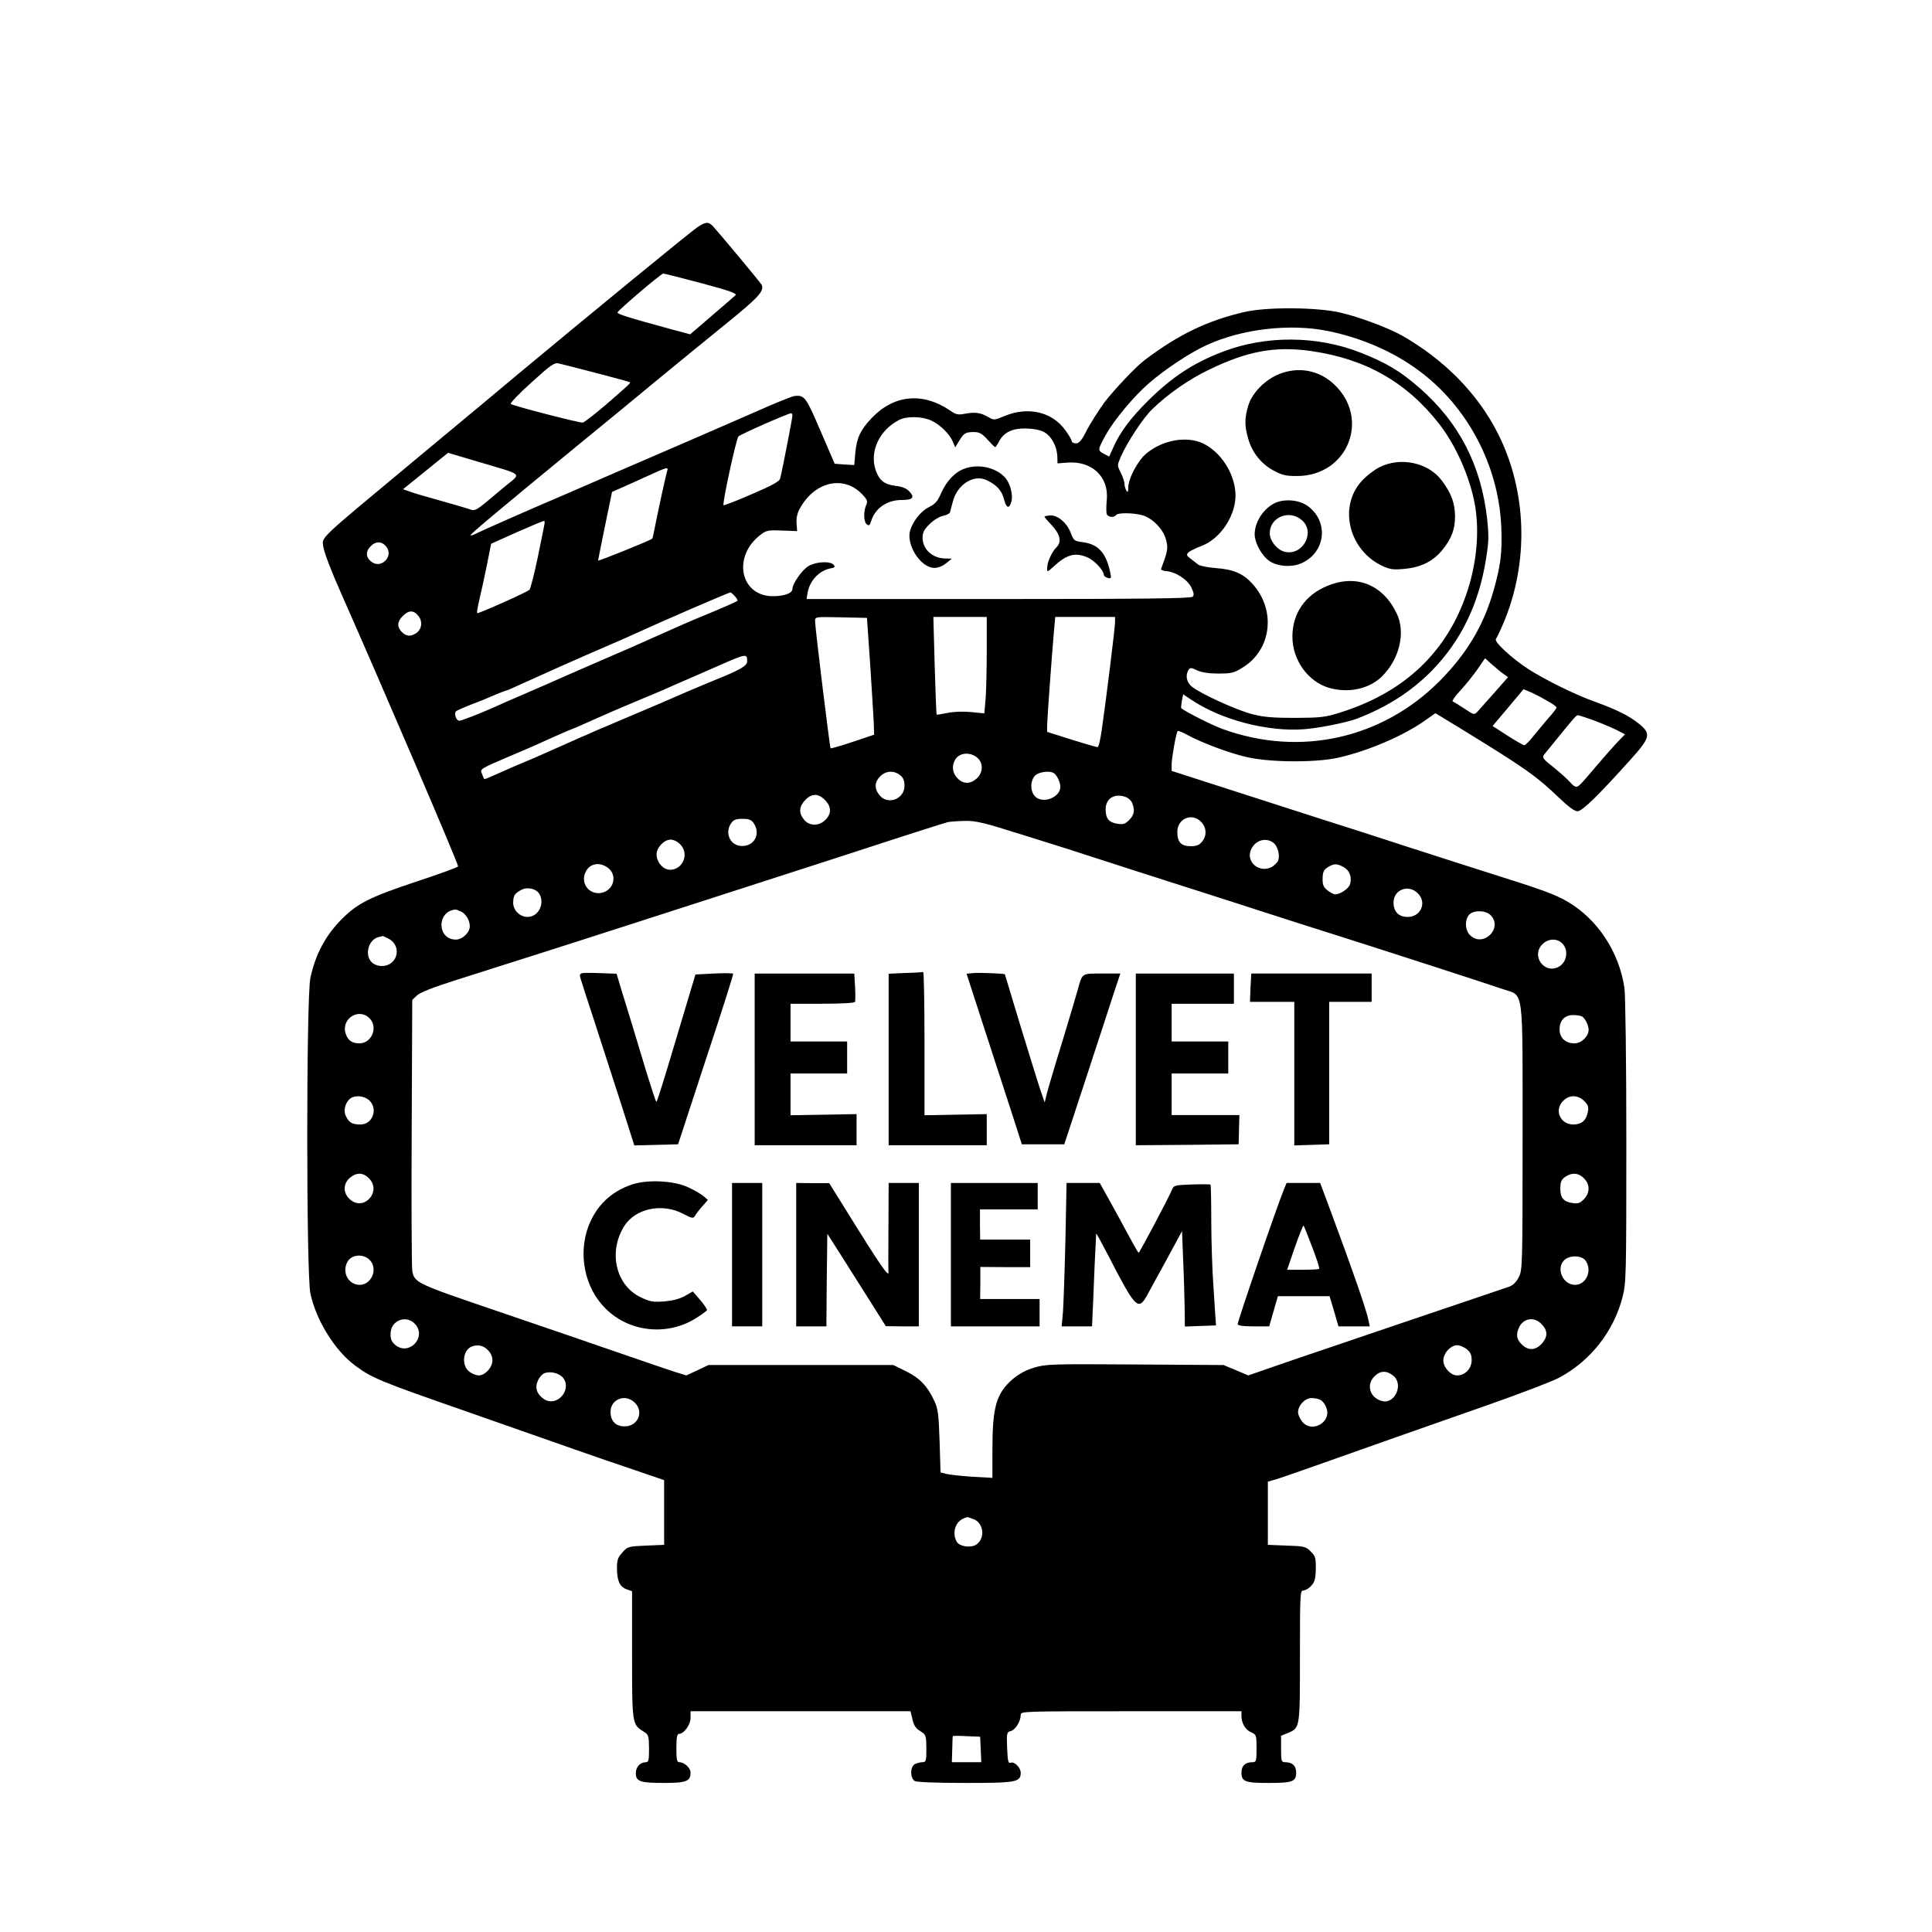 <?xml version="1.0" standalone="no"?>
<!DOCTYPE svg PUBLIC "-//W3C//DTD SVG 20010904//EN"
 "http://www.w3.org/TR/2001/REC-SVG-20010904/DTD/svg10.dtd">
<svg version="1.0" xmlns="http://www.w3.org/2000/svg"
 width="1024pt" height="1024pt" viewBox="0 0 1024 1024"
 preserveAspectRatio="xMidYMid meet">

<g transform="translate(0,1024) scale(0.1,-0.1)"
fill="#000000" stroke="none">
<path d="M3694 9034 c-39 -27 -564 -457 -940 -770 -60 -51 -302 -252 -539
-449 -544 -453 -508 -418 -501 -475 3 -25 44 -133 92 -240 229 -518 625 -1442
622 -1452 -2 -5 -103 -42 -225 -82 -238 -79 -306 -113 -387 -193 -90 -89 -144
-190 -171 -317 -22 -109 -22 -1565 0 -1671 31 -144 130 -304 239 -384 87 -65
135 -84 571 -236 231 -81 497 -174 590 -207 94 -33 239 -83 323 -111 l152 -52
0 -171 0 -172 -96 -4 c-94 -4 -97 -5 -125 -36 -24 -26 -29 -41 -29 -82 0 -67
14 -100 50 -113 l30 -11 0 -336 c0 -365 1 -369 57 -405 31 -19 32 -22 33 -92
0 -63 -2 -73 -17 -73 -31 -1 -53 -26 -53 -58 0 -44 22 -52 149 -52 119 0 141
9 141 55 0 25 -33 55 -60 55 -12 0 -15 14 -15 75 0 55 4 75 13 75 27 0 62 48
62 85 l0 35 583 0 583 0 10 -42 c7 -32 17 -48 41 -63 31 -19 32 -22 33 -92 0
-67 -2 -73 -21 -73 -11 0 -29 -5 -40 -10 -26 -15 -26 -75 0 -90 12 -6 116 -10
268 -10 269 0 293 4 293 54 0 28 -34 61 -54 53 -12 -5 -15 9 -18 78 -3 80 -2
84 19 90 25 6 53 52 53 85 0 20 2 20 585 20 l585 0 0 -25 c0 -38 21 -74 52
-87 27 -12 28 -15 28 -85 0 -67 -2 -73 -21 -73 -39 0 -59 -19 -59 -55 0 -48
19 -55 145 -55 126 0 145 7 145 55 0 36 -20 55 -59 55 -19 0 -21 6 -21 70 l0
70 34 14 c67 28 66 22 66 408 0 330 1 348 18 348 10 0 29 11 41 24 19 20 24
37 25 90 1 59 -2 68 -27 93 -26 26 -34 28 -127 31 l-100 4 0 167 0 168 43 12
c23 7 112 38 197 68 244 87 609 215 934 329 165 58 330 121 366 140 168 88
293 246 340 430 19 73 20 113 20 823 0 433 -5 774 -10 814 -28 191 -142 364
-300 457 -70 41 -128 62 -455 165 -115 37 -298 95 -405 130 -107 35 -314 102
-460 148 -146 47 -381 123 -522 168 l-258 83 0 36 c1 38 24 167 32 175 3 3 25
-6 49 -19 74 -41 219 -96 314 -118 121 -29 361 -31 483 -5 160 35 354 118 469
201 l51 36 133 -81 c344 -211 401 -251 525 -370 47 -45 80 -69 95 -69 25 0
110 83 285 278 101 113 106 133 42 185 -53 43 -117 75 -233 117 -107 38 -264
116 -355 174 -90 59 -183 145 -171 160 5 6 23 44 40 84 136 323 125 700 -31
1007 -106 209 -283 389 -508 517 -71 40 -226 98 -325 121 -125 29 -393 31
-510 3 -196 -45 -352 -121 -530 -256 -44 -33 -163 -159 -213 -225 -28 -39 -69
-103 -90 -142 -29 -58 -42 -73 -59 -73 -13 0 -23 6 -23 13 0 6 -16 34 -36 60
-69 94 -195 123 -317 73 -58 -24 -59 -24 -90 -6 -39 23 -69 27 -123 17 -35 -7
-47 -5 -78 17 -146 99 -299 84 -417 -41 -59 -63 -78 -103 -86 -186 l-5 -62
-52 3 -52 4 -75 174 c-77 180 -85 191 -138 185 -14 -2 -104 -38 -200 -81 -97
-42 -270 -118 -386 -168 -115 -50 -284 -123 -375 -162 -91 -40 -210 -91 -265
-115 -156 -66 -448 -195 -468 -206 -11 -6 -21 -8 -23 -6 -4 4 139 124 581 487
116 94 296 243 400 329 105 86 272 223 372 304 172 139 203 173 191 206 -3 9
-227 277 -260 313 -24 24 -38 23 -84 -8z m24 -295 c153 -41 190 -55 180 -64
-7 -7 -64 -56 -127 -110 l-113 -97 -97 26 c-232 63 -291 82 -288 90 4 13 230
205 242 206 6 0 97 -23 203 -51z m3318 -253 c179 -36 347 -109 481 -208 260
-190 426 -505 440 -829 6 -137 -3 -207 -42 -343 -53 -184 -142 -332 -286 -477
-305 -305 -738 -401 -1146 -254 -56 20 -191 88 -222 111 -2 2 0 19 3 39 l7 35
42 -28 c160 -108 407 -172 601 -157 83 7 227 36 281 57 160 62 288 145 396
255 153 158 247 351 285 589 15 93 16 121 6 215 -32 283 -148 508 -356 691
-104 91 -178 135 -315 189 -231 91 -504 92 -732 4 -156 -60 -268 -134 -395
-260 -93 -93 -148 -166 -184 -248 l-21 -47 -29 15 c-33 17 -32 22 11 100 45
81 151 207 230 275 87 75 220 163 307 202 187 85 438 114 638 74z m-91 -106
c292 -41 510 -165 684 -388 87 -113 159 -274 187 -420 30 -159 8 -354 -61
-527 -113 -286 -330 -480 -650 -581 -82 -26 -104 -28 -240 -29 -114 0 -168 4
-225 19 -79 19 -275 108 -322 146 -29 22 -37 61 -18 90 8 12 14 12 45 -3 24
-11 61 -17 112 -17 68 0 83 3 128 31 155 94 180 305 53 445 -49 54 -100 76
-193 83 -44 3 -87 12 -95 19 -8 6 -26 21 -40 31 -22 17 -23 21 -10 34 8 7 38
22 65 32 106 38 191 170 183 285 -8 107 -79 214 -170 259 -86 41 -210 21 -299
-50 -46 -36 -99 -134 -99 -184 0 -23 -3 -27 -10 -15 -5 8 -10 24 -10 35 0 12
-9 38 -20 60 -19 38 -19 38 0 83 36 81 119 207 168 254 81 79 193 157 297 207
205 100 352 127 540 101z m-3785 -117 c96 -25 177 -47 179 -49 4 -4 -4 -12
-131 -122 -59 -50 -113 -92 -120 -92 -25 0 -372 90 -381 99 -4 4 45 56 110
114 100 91 121 106 143 101 14 -3 104 -26 200 -51z m1040 -226 c0 -12 -51
-277 -65 -333 -3 -15 -40 -36 -150 -83 -80 -35 -148 -61 -150 -59 -8 8 67 352
79 365 10 11 263 122 279 123 4 0 7 -6 7 -13z m736 -26 c46 -21 98 -72 115
-114 l12 -28 20 33 c25 42 34 48 78 48 30 0 43 -7 73 -40 20 -22 38 -40 41
-40 2 0 12 14 20 30 25 48 70 70 140 69 35 0 74 -7 95 -17 41 -20 72 -76 74
-131 l1 -37 51 4 c132 11 223 -76 210 -200 -3 -31 -3 -64 0 -73 7 -17 39 -20
49 -5 8 13 90 13 140 -1 53 -15 110 -73 125 -129 12 -45 10 -60 -26 -155 -2
-5 10 -11 27 -12 50 -4 112 -44 133 -86 14 -30 16 -41 7 -50 -9 -9 -266 -12
-1029 -12 l-1017 0 4 25 c9 68 59 124 121 137 24 4 28 8 19 19 -18 22 -96 17
-135 -7 -34 -21 -84 -93 -84 -121 0 -22 -44 -38 -103 -38 -175 0 -217 213 -64
327 29 22 40 24 112 21 l80 -3 -3 41 c-2 28 3 53 18 80 80 144 234 177 332 72
25 -27 28 -35 19 -55 -15 -34 -14 -88 3 -102 12 -10 16 -6 25 22 22 65 84 107
160 107 59 0 71 13 41 45 -16 17 -38 26 -75 30 -59 8 -85 29 -104 84 -33 99
20 211 124 265 40 21 121 20 171 -3z m-2396 -220 c241 -72 225 -56 134 -131
-169 -142 -149 -130 -197 -115 -23 7 -91 27 -152 44 -60 17 -128 36 -149 44
l-40 14 119 96 c66 53 119 97 120 97 0 0 75 -22 165 -49z m996 -48 c-7 -22
-42 -183 -62 -282 -8 -41 -15 -75 -17 -76 -13 -11 -287 -121 -287 -116 0 3 17
87 37 185 l37 179 46 20 c25 11 88 39 140 63 107 49 114 51 106 27z m-651
-285 c-2 -13 -19 -93 -36 -178 -18 -85 -37 -160 -43 -166 -11 -12 -262 -124
-276 -124 -4 0 1 30 10 68 9 37 27 120 40 184 l23 116 136 61 c75 33 139 60
144 60 4 1 5 -9 2 -21z m-837 -116 c40 -51 -29 -120 -80 -79 -30 23 -31 55 -3
82 27 28 59 27 83 -3z m1847 -262 c10 -11 16 -22 14 -24 -6 -6 -82 -39 -189
-83 -47 -19 -148 -63 -225 -98 -77 -35 -230 -102 -340 -149 -110 -48 -216 -94
-235 -103 -19 -8 -84 -37 -145 -63 -60 -26 -130 -56 -155 -68 -79 -35 -173
-72 -186 -72 -16 0 -29 39 -17 50 4 4 40 20 78 35 39 14 95 37 126 51 31 13
59 24 63 24 3 0 38 15 78 34 114 52 343 154 458 203 58 25 134 58 170 75 114
53 471 207 481 208 3 0 14 -9 24 -20z m-1677 -105 c23 -30 18 -69 -11 -90 -29
-20 -53 -19 -77 5 -27 27 -25 56 5 85 31 32 58 32 83 0z m2394 -255 c9 -135
17 -274 19 -309 l2 -65 -113 -38 c-62 -21 -115 -36 -118 -34 -4 5 -82 639 -82
674 0 23 0 23 138 20 l137 -3 17 -245z m618 72 c0 -99 -3 -214 -6 -256 l-7
-77 -72 7 c-42 4 -93 2 -125 -5 -29 -6 -54 -10 -56 -9 -1 2 -6 119 -10 261
l-7 257 141 0 142 0 0 -178z m680 150 c0 -26 -44 -387 -71 -574 -7 -49 -16
-88 -22 -88 -5 0 -68 18 -138 40 l-129 41 0 32 c0 30 22 335 36 500 l7 77 158
0 159 0 0 -28z m-1950 -207 c0 -24 -36 -45 -165 -97 -27 -11 -99 -41 -160 -67
-60 -27 -182 -79 -270 -116 -88 -37 -180 -76 -205 -87 -25 -12 -61 -27 -80
-35 -19 -9 -80 -35 -135 -60 -119 -53 -119 -53 -215 -93 -41 -18 -94 -41 -118
-52 -24 -11 -44 -19 -46 -17 -1 2 -7 15 -12 29 -11 24 -9 25 150 93 89 37 190
82 226 99 36 16 81 36 100 43 19 7 71 30 115 50 44 20 143 63 220 95 77 32
165 69 195 83 30 13 93 41 140 61 47 21 94 41 105 46 152 67 155 67 155 25z
m4009 -67 l24 -17 -73 -83 c-41 -46 -81 -91 -90 -101 -16 -17 -19 -16 -68 17
-28 18 -56 36 -62 38 -6 2 12 28 40 58 28 30 69 81 91 113 l40 58 37 -33 c20
-18 48 -41 61 -50z m227 -140 c30 -16 54 -33 54 -38 0 -4 -19 -30 -43 -56 -23
-27 -59 -70 -80 -96 -21 -27 -43 -48 -48 -48 -5 0 -45 23 -89 51 l-79 51 82
97 82 98 34 -14 c19 -8 58 -28 87 -45z m246 -104 c40 -15 95 -38 122 -51 l49
-25 -40 -41 c-21 -23 -66 -73 -99 -112 -99 -117 -107 -125 -120 -125 -7 0 -21
10 -31 23 -10 12 -48 47 -85 77 -59 46 -66 56 -55 69 8 9 42 52 78 96 82 101
93 113 101 114 4 1 40 -11 80 -25z m-3258 -204 c29 -28 25 -78 -8 -107 -35
-30 -71 -29 -101 2 -26 26 -32 63 -14 96 22 42 85 46 123 9z m-413 -89 c17
-13 23 -29 23 -56 0 -71 -90 -104 -133 -49 -28 35 -26 69 4 99 29 30 73 33
106 6z m815 11 c16 -11 34 -48 34 -72 0 -58 -96 -93 -135 -50 -27 29 -24 88 4
112 23 18 77 24 97 10z m-1208 -148 c29 -33 28 -69 -3 -99 -34 -35 -86 -34
-114 1 -29 37 -26 70 9 106 36 35 71 33 108 -8z m1623 -11 c15 -39 11 -62 -17
-90 -21 -21 -32 -24 -62 -19 -45 7 -62 28 -62 76 0 57 45 86 103 67 16 -5 33
-20 38 -34z m364 -98 c30 -29 33 -74 6 -106 -14 -18 -29 -24 -61 -24 -50 0
-70 22 -70 76 0 70 77 103 125 54z m-2371 -7 c39 -56 6 -122 -61 -122 -62 0
-95 69 -57 122 12 17 25 22 59 22 34 0 47 -5 59 -22z m1430 -64 c133 -41 315
-99 406 -129 91 -30 280 -90 420 -135 140 -45 323 -103 405 -130 83 -27 251
-81 375 -120 298 -94 858 -276 940 -304 108 -37 100 24 100 -789 0 -674 -1
-699 -20 -736 -13 -26 -30 -43 -52 -51 -18 -6 -224 -76 -458 -155 -234 -79
-537 -182 -675 -229 l-249 -86 -66 28 -65 27 -469 3 c-447 3 -472 2 -536 -17
-46 -14 -81 -34 -114 -62 -86 -76 -106 -146 -106 -371 l0 -151 -107 6 c-60 4
-121 11 -138 15 l-30 8 -5 165 c-5 141 -8 171 -27 212 -37 80 -78 123 -151
159 l-67 33 -490 0 -490 0 -59 -28 -58 -27 -62 19 c-33 11 -167 56 -296 101
-129 45 -419 144 -645 221 -432 147 -438 150 -450 214 -3 17 -5 346 -3 732 l3
703 25 24 c17 16 85 43 215 84 438 139 627 199 930 297 176 57 455 147 620
200 165 53 381 123 480 155 352 115 550 178 570 183 11 2 51 5 89 6 60 1 101
-9 310 -75z m-1819 -49 c50 -49 15 -135 -54 -135 -36 0 -71 40 -71 82 0 36 40
78 75 78 14 0 37 -11 50 -25z m3142 10 c24 -17 38 -64 28 -95 -4 -11 -20 -27
-36 -36 -63 -32 -134 25 -110 88 19 52 76 72 118 43z m-3523 -136 c46 -36 32
-108 -24 -128 -70 -24 -129 44 -95 110 23 44 75 52 119 18z m3896 6 c32 -17
46 -51 36 -90 -6 -24 -51 -55 -79 -55 -8 0 -26 9 -41 21 -20 15 -26 29 -26 57
0 42 6 54 35 70 27 15 41 15 75 -3z m-4260 -145 c28 -53 -8 -120 -64 -120 -40
0 -76 35 -76 74 0 39 8 51 44 70 33 17 80 5 96 -24z m4655 5 c49 -48 16 -125
-54 -125 -48 0 -75 28 -75 77 0 68 80 98 129 48z m-5072 -96 c26 -12 47 -47
47 -78 0 -34 -39 -71 -74 -71 -99 0 -103 148 -4 159 4 1 18 -4 31 -10z m5457
-19 c68 -68 -37 -174 -107 -108 -28 26 -31 82 -6 110 23 25 87 24 113 -2z
m-5841 -125 c74 -38 49 -145 -35 -145 -21 0 -42 8 -54 20 -39 39 -17 119 35
133 11 2 21 5 23 6 2 0 16 -6 31 -14z m6221 -25 c36 -36 25 -102 -20 -125 -76
-39 -146 60 -85 120 30 31 77 33 105 5z m-6317 -402 c40 -48 5 -128 -58 -128
-40 0 -63 17 -74 55 -22 81 78 137 132 73z m6423 14 c16 -10 34 -48 34 -70 0
-35 -38 -72 -75 -72 -47 0 -79 29 -79 73 0 49 27 77 73 77 20 0 41 -4 47 -8z
m-6429 -444 c48 -45 18 -128 -46 -128 -43 0 -60 9 -76 41 -17 31 -7 74 22 97
26 19 74 14 100 -10z m6440 -4 c20 -20 24 -31 19 -57 -9 -46 -33 -67 -77 -67
-70 0 -103 77 -54 125 32 33 78 33 112 -1z m-6442 -409 c70 -69 -25 -177 -99
-113 -38 32 -39 83 -2 115 35 30 71 29 101 -2z m6440 0 c33 -33 33 -78 -1
-112 -21 -21 -32 -24 -62 -19 -45 7 -62 28 -62 75 0 41 7 53 35 69 32 18 64
14 90 -13z m-6432 -437 c40 -47 5 -128 -57 -128 -59 0 -95 66 -65 121 22 42
89 46 122 7z m6441 0 c37 -52 3 -128 -56 -128 -64 0 -102 86 -58 130 29 29 94
27 114 -2z m-6201 -339 c57 -69 -35 -165 -106 -109 -21 17 -27 30 -27 60 0 73
86 105 133 49z m5961 9 c39 -35 42 -69 11 -106 -34 -40 -75 -43 -110 -7 -27
26 -31 51 -14 89 22 47 75 58 113 24z m-5579 -143 c16 -15 25 -36 25 -55 0
-38 -39 -80 -73 -80 -13 0 -36 9 -51 21 -41 33 -33 113 14 132 32 12 62 6 85
-18z m5189 4 c20 -16 26 -29 26 -59 0 -44 -35 -80 -77 -80 -34 0 -73 42 -73
80 0 38 39 80 73 80 13 0 36 -9 51 -21z m-4791 -150 c52 -63 -30 -159 -99
-115 -38 25 -50 59 -34 96 7 18 23 36 34 41 31 13 78 2 99 -22z m4401 10 c57
-45 10 -152 -58 -135 -65 16 -87 86 -41 131 30 31 64 32 99 4z m-4019 -144
c49 -48 16 -125 -54 -125 -48 0 -75 28 -75 77 0 68 80 98 129 48z m3634 15
c10 -5 24 -22 30 -39 33 -77 -76 -141 -128 -75 -12 15 -21 37 -21 49 0 36 37
75 71 75 17 0 38 -4 48 -10z m-1841 -631 c56 -19 66 -103 16 -136 -30 -19 -90
-10 -104 17 -25 47 -6 106 40 123 8 3 15 6 16 6 1 1 15 -4 32 -10z m40 -1221
l3 -68 -78 0 -78 0 2 67 c1 38 2 69 3 71 0 2 33 2 73 0 l72 -3 3 -67z"/>
<path d="M6781 8258 c-76 -30 -145 -101 -165 -168 -20 -67 -20 -108 0 -176 21
-73 69 -133 134 -168 46 -25 65 -29 127 -29 267 2 388 305 193 487 -80 74
-186 94 -289 54z"/>
<path d="M7312 7764 c-28 -14 -72 -48 -96 -75 -124 -138 -65 -369 114 -450 38
-17 56 -20 114 -14 88 8 151 40 200 99 50 62 68 110 68 181 -1 70 -20 121 -71
189 -71 94 -217 126 -329 70z"/>
<path d="M6760 7575 c-62 -28 -110 -101 -110 -167 0 -43 34 -107 72 -137 44
-35 130 -41 185 -12 120 61 134 216 27 297 -44 34 -121 42 -174 19z m139 -91
c75 -62 8 -190 -88 -169 -41 9 -81 58 -81 99 0 84 102 127 169 70z"/>
<path d="M7036 7135 c-118 -48 -186 -146 -186 -269 0 -124 82 -239 195 -272
102 -29 210 -6 278 59 95 93 129 236 79 337 -73 152 -214 208 -366 145z"/>
<path d="M5112 7756 c-49 -17 -95 -65 -123 -128 -19 -45 -32 -59 -64 -75 -52
-25 -105 -101 -105 -152 1 -81 71 -171 133 -171 19 0 44 10 62 25 l30 24 -33
1 c-69 0 -122 48 -122 110 0 28 8 44 38 73 20 20 52 40 71 43 18 4 34 12 36
18 2 6 8 32 15 57 24 93 113 148 182 113 53 -26 78 -55 90 -102 12 -47 28 -51
39 -9 9 35 -7 96 -34 126 -49 54 -142 74 -215 47z"/>
<path d="M5536 7503 c-2 -2 14 -21 35 -43 48 -51 58 -91 29 -120 -26 -26 -50
-80 -50 -112 0 -21 1 -21 33 8 70 65 115 78 180 50 35 -14 87 -69 87 -91 0 -7
9 -15 21 -18 18 -5 20 -2 14 26 -21 105 -63 152 -144 163 -47 6 -50 8 -66 50
-20 53 -70 95 -109 92 -15 -1 -28 -4 -30 -5z"/>
<path d="M3086 5082 c-12 -3 -15 -10 -10 -25 3 -12 37 -116 75 -232 37 -115
100 -310 140 -433 l71 -223 116 3 116 3 147 449 c82 247 147 452 145 455 -2 3
-48 4 -102 1 l-98 -5 -101 -337 c-55 -186 -102 -338 -106 -338 -3 0 -26 71
-53 158 -26 86 -60 200 -76 252 -16 52 -41 134 -56 182 l-26 87 -83 3 c-45 2
-90 2 -99 0z"/>
<path d="M4798 5083 l-88 -4 0 -454 0 -455 260 0 260 0 0 83 0 82 -165 -3
-165 -3 0 380 c0 210 -3 380 -7 379 -5 -1 -47 -4 -95 -5z"/>
<path d="M5164 5083 l-41 -4 93 -287 c51 -158 117 -361 147 -452 l53 -165 113
0 112 0 115 350 c63 193 130 396 148 453 l34 102 -98 0 c-109 0 -103 4 -129
-90 -5 -19 -41 -140 -80 -269 -40 -129 -77 -255 -83 -279 l-11 -45 -17 49
c-10 27 -57 180 -106 339 -48 160 -88 290 -88 291 -3 4 -129 9 -162 7z"/>
<path d="M4000 4625 l0 -455 270 0 270 0 0 83 0 82 -175 -3 -175 -3 0 111 0
110 150 0 150 0 0 85 0 85 -150 0 -150 0 0 100 0 100 169 0 c101 0 171 4 173
10 2 5 2 41 0 80 l-4 70 -264 0 -264 0 0 -455z"/>
<path d="M6020 4625 l0 -455 273 2 272 3 2 78 2 77 -179 0 -180 0 0 110 0 110
150 0 150 0 0 85 0 85 -150 0 -150 0 0 100 0 100 165 0 165 0 0 80 0 80 -260
0 -260 0 0 -455z"/>
<path d="M6628 5005 l-3 -75 118 0 117 0 0 -380 0 -381 93 3 92 3 0 378 0 377
113 0 112 0 0 75 0 75 -319 0 -319 0 -4 -75z"/>
<path d="M3350 3962 c-111 -37 -189 -112 -231 -221 -56 -149 -20 -327 90 -436
123 -124 321 -147 473 -56 34 21 63 42 65 47 2 5 -15 29 -36 54 l-39 45 -42
-24 c-29 -16 -65 -25 -111 -29 -60 -4 -75 -1 -125 23 -131 64 -171 241 -85
377 59 93 200 123 311 65 48 -25 55 -26 63 -12 5 9 22 32 39 51 l30 34 -23 20
c-13 11 -49 32 -79 46 -74 36 -217 44 -300 16z"/>
<path d="M3880 3590 l0 -380 80 0 80 0 0 380 0 380 -80 0 -80 0 0 -380z"/>
<path d="M4220 3590 l0 -380 80 0 80 0 2 245 3 246 70 -110 c39 -61 108 -171
155 -245 l85 -135 88 -1 87 0 0 380 0 380 -80 0 -80 0 -1 -227 c-1 -126 -1
-234 0 -240 6 -42 -31 10 -238 344 l-76 122 -87 0 -88 1 0 -380z"/>
<path d="M5040 3590 l0 -380 235 0 235 0 0 73 0 72 -157 0 -158 0 1 85 0 85
132 -1 132 0 0 73 0 73 -132 0 -133 0 -1 80 0 80 153 0 153 0 0 70 0 70 -230
0 -230 0 0 -380z"/>
<path d="M5647 3668 c-4 -167 -10 -338 -13 -380 l-7 -78 81 0 80 0 7 158 c5
129 8 201 15 334 0 4 31 -53 70 -128 137 -266 153 -283 199 -201 12 23 60 110
105 192 l81 150 6 -155 c4 -85 7 -199 8 -253 l1 -98 83 3 82 3 -2 30 c-1 17
-7 99 -12 183 -6 85 -11 238 -11 341 0 103 -2 190 -4 192 -2 2 -47 3 -100 1
-87 -3 -95 -5 -103 -25 -11 -31 -173 -337 -178 -337 -2 0 -25 39 -51 88 -26
48 -71 131 -101 185 l-54 97 -88 0 -88 0 -6 -302z"/>
<path d="M6806 3938 c-36 -86 -246 -699 -246 -716 0 -8 27 -12 84 -12 l83 0
23 80 23 80 137 0 137 0 24 -80 23 -80 83 0 83 0 -7 33 c-11 55 -78 249 -225
645 l-31 82 -89 0 -89 0 -13 -32z m149 -308 c23 -60 40 -112 37 -115 -3 -3
-42 -5 -88 -5 l-82 0 41 119 c23 66 44 117 46 115 3 -2 23 -54 46 -114z"/>
</g>
</svg>
